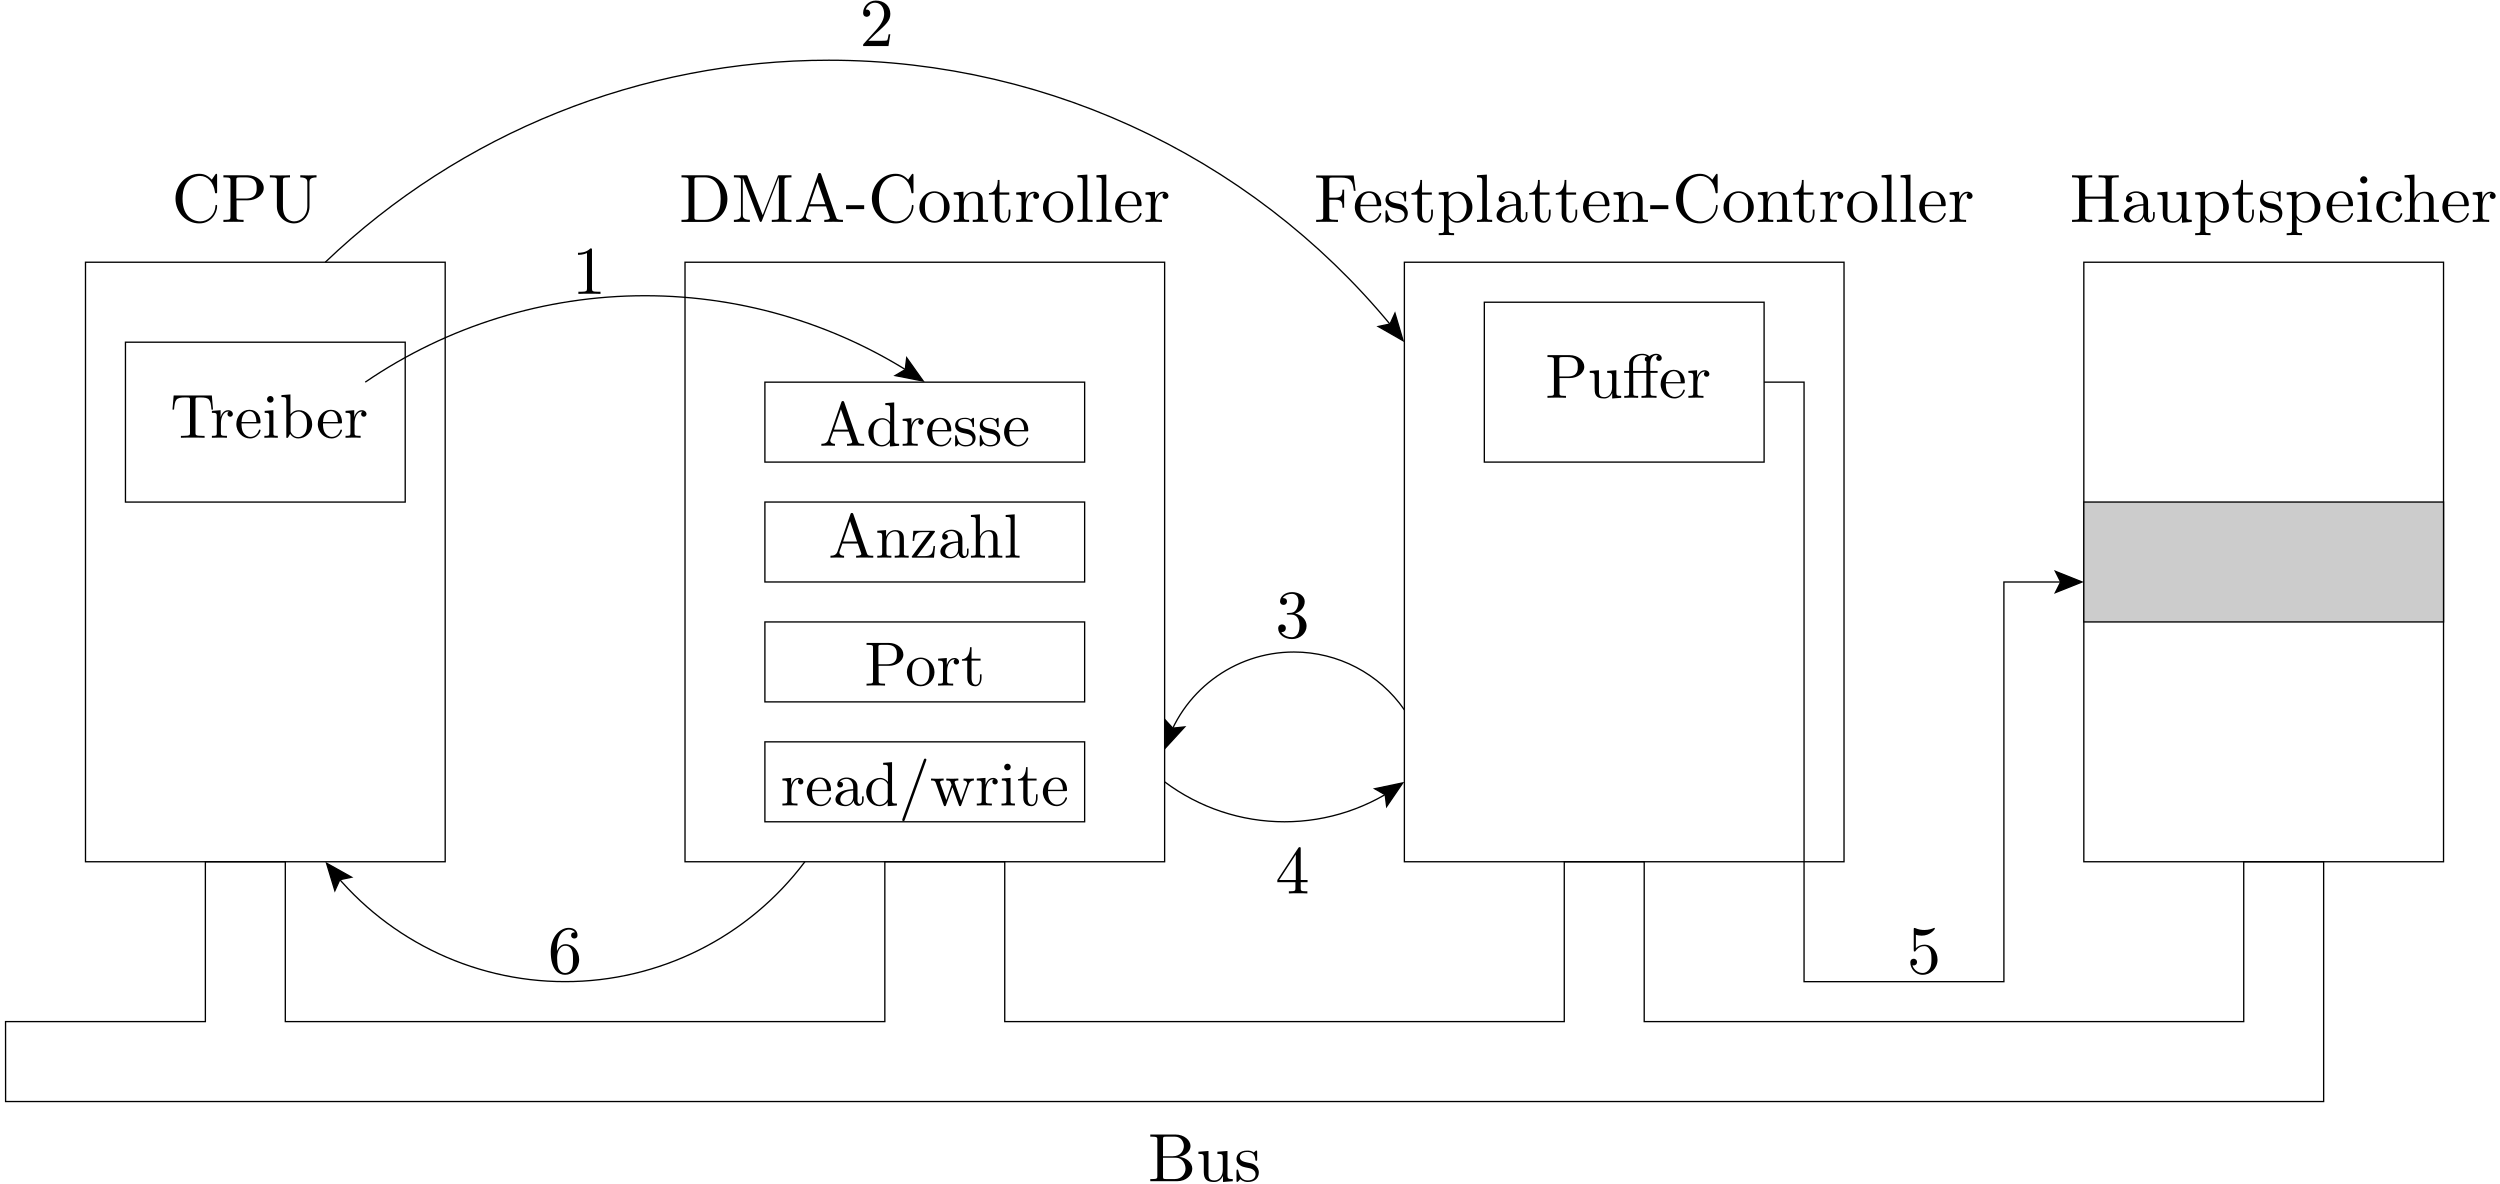 <svg width="399pt" height="189pt" version="1.1" viewBox="0 0 399 189" xmlns="http://www.w3.org/2000/svg" xmlns:xlink="http://www.w3.org/1999/xlink">
<defs>
<g id="aw">
<path d="m3.203-1.797v0.953c0 0.391-0.016 0.5-0.828 0.5h-0.219v0.344c0.438-0.031 1-0.031 1.469-0.031 0.453 0 1.031 0 1.484 0.031v-0.344h-0.234c-0.812 0-0.828-0.109-0.828-0.5v-0.953h1.094v-0.344h-1.094v-4.953c0-0.219 0-0.297-0.172-0.297-0.094 0-0.141 0-0.219 0.141l-3.344 5.109v0.344zm0.062-0.344h-2.656l2.656-4.062z"/>
</g>
<g id="as">
<path d="m0.375-7.453v0.344h0.266c0.844 0 0.859 0.125 0.859 0.516v5.75c0 0.391-0.016 0.5-0.859 0.5h-0.266v0.344h4c1.828 0 3.328-1.609 3.328-3.672s-1.469-3.781-3.328-3.781zm2.609 7.109c-0.516 0-0.547-0.078-0.547-0.438v-5.891c0-0.359 0.031-0.438 0.547-0.438h1.078c0.688 0 1.438 0.234 1.984 1.016 0.469 0.641 0.578 1.578 0.578 2.422 0 1.219-0.219 1.875-0.609 2.406-0.219 0.297-0.828 0.922-1.938 0.922z"/>
</g>
<g id="ah">
<path d="m2.625-7.203c-0.094-0.25-0.125-0.25-0.375-0.25h-1.844v0.344h0.266c0.828 0 0.859 0.125 0.859 0.516v5.453c0 0.297 0 0.797-1.125 0.797v0.344c0.375-0.016 0.906-0.031 1.266-0.031 0.375 0 0.906 0.016 1.281 0.031v-0.344c-1.125 0-1.125-0.5-1.125-0.797v-5.891h0.016l2.625 6.797c0.062 0.141 0.109 0.234 0.219 0.234 0.125 0 0.156-0.094 0.203-0.203l2.672-6.906h0.016v6.266c0 0.391-0.016 0.5-0.859 0.5h-0.266v0.344c0.406-0.031 1.156-0.031 1.578-0.031s1.156 0 1.562 0.031v-0.344h-0.266c-0.844 0-0.859-0.109-0.859-0.5v-5.75c0-0.391 0.016-0.516 0.859-0.516h0.266v-0.344h-1.844c-0.297 0-0.297 0.016-0.359 0.219l-2.391 6.141z"/>
</g>
<g id="ag">
<path d="m4.344-7.594c-0.062-0.141-0.078-0.219-0.25-0.219s-0.219 0.062-0.266 0.219l-2.25 6.531c-0.203 0.547-0.641 0.719-1.234 0.719v0.344c0.25-0.016 0.719-0.031 1.125-0.031 0.328 0 0.891 0.016 1.25 0.031v-0.344c-0.547 0-0.828-0.266-0.828-0.547 0-0.031 0.016-0.141 0.031-0.172l0.5-1.422h2.688l0.578 1.672c0.016 0.031 0.031 0.109 0.031 0.141 0 0.328-0.609 0.328-0.891 0.328v0.344c0.391-0.031 1.156-0.031 1.562-0.031 0.469 0 0.969 0.016 1.422 0.031v-0.344h-0.188c-0.656 0-0.812-0.078-0.922-0.438zm-0.578 1.219 1.234 3.547h-2.453z"/>
</g>
<g id="s">
<path d="m3.016-2.047v-0.625h-2.891v0.625z"/>
</g>
<g id="i">
<path d="m0.609-3.734c0 2.266 1.766 3.969 3.797 3.969 1.781 0 2.844-1.516 2.844-2.781 0-0.109 0-0.172-0.141-0.172-0.125 0-0.125 0.062-0.125 0.172-0.094 1.547-1.266 2.453-2.453 2.453-0.656 0-2.797-0.375-2.797-3.625 0-3.266 2.125-3.625 2.797-3.625 1.188 0 2.156 0.984 2.375 2.578 0.016 0.156 0.016 0.188 0.172 0.188 0.172 0 0.172-0.031 0.172-0.266v-2.578c0-0.188 0-0.266-0.125-0.266-0.031 0-0.078 0-0.172 0.125l-0.547 0.812c-0.391-0.391-0.953-0.938-2-0.938-2.047 0-3.797 1.734-3.797 3.953z"/>
</g>
<g id="g">
<path d="m5.141-2.328c0-1.406-1.094-2.562-2.422-2.562-1.359 0-2.406 1.188-2.406 2.562 0 1.406 1.125 2.453 2.406 2.453 1.312 0 2.422-1.078 2.422-2.453zm-2.422 2.172c-0.469 0-0.938-0.219-1.234-0.734-0.281-0.469-0.281-1.141-0.281-1.531 0-0.422 0-1.016 0.266-1.5 0.297-0.5 0.812-0.719 1.25-0.719 0.484 0 0.953 0.234 1.234 0.703s0.281 1.109 0.281 1.516c0 0.391 0 0.984-0.25 1.469-0.234 0.484-0.719 0.797-1.266 0.797z"/>
</g>
<g id="h">
<path d="m1.203-3.75v2.922c0 0.484-0.125 0.484-0.859 0.484v0.344c0.391-0.016 0.938-0.031 1.234-0.031 0.281 0 0.859 0.016 1.219 0.031v-0.344c-0.719 0-0.844 0-0.844-0.484v-2c0-1.141 0.766-1.75 1.469-1.75 0.688 0 0.812 0.594 0.812 1.203v2.547c0 0.484-0.125 0.484-0.859 0.484v0.344c0.391-0.016 0.938-0.031 1.234-0.031 0.281 0 0.859 0.016 1.219 0.031v-0.344c-0.562 0-0.828 0-0.844-0.328v-2.078c0-0.938 0-1.281-0.344-1.672-0.141-0.188-0.5-0.406-1.141-0.406-0.797 0-1.312 0.469-1.609 1.156v-1.156l-1.547 0.125v0.344c0.766 0 0.859 0.078 0.859 0.609z"/>
</g>
<g id="c">
<path d="m1.891-4.359h1.562v-0.344h-1.562v-2h-0.281c0 0.891-0.328 2.062-1.406 2.094v0.25h0.938v3c0 1.344 1.016 1.484 1.406 1.484 0.766 0 1.078-0.781 1.078-1.484v-0.609h-0.281v0.594c0 0.812-0.328 1.219-0.719 1.219-0.734 0-0.734-0.984-0.734-1.172z"/>
</g>
<g id="f">
<path d="m1.828-3.625v-1.203l-1.516 0.125v0.344c0.75 0 0.844 0.078 0.844 0.609v2.922c0 0.484-0.125 0.484-0.844 0.484v0.344c0.422-0.016 0.938-0.031 1.234-0.031 0.438 0 0.953 0 1.391 0.031v-0.344h-0.234c-0.812 0-0.828-0.109-0.828-0.5v-1.688c0-1.078 0.453-2.047 1.281-2.047 0.078 0 0.109 0 0.125 0.016-0.031 0-0.25 0.141-0.25 0.422 0 0.297 0.234 0.469 0.469 0.469 0.203 0 0.469-0.141 0.469-0.484s-0.344-0.672-0.812-0.672c-0.797 0-1.188 0.734-1.328 1.203z"/>
</g>
<g id="e">
<path d="m1.938-7.562-1.578 0.109v0.344c0.766 0 0.844 0.078 0.844 0.609v5.672c0 0.484-0.109 0.484-0.844 0.484v0.344c0.359-0.016 0.938-0.031 1.219-0.031 0.266 0 0.797 0.016 1.203 0.031v-0.344c-0.734 0-0.844 0-0.844-0.484z"/>
</g>
<g id="d">
<path d="m1.219-2.75c0.062-1.625 0.984-1.891 1.359-1.891 1.125 0 1.234 1.469 1.234 1.891zm-0.016 0.234h3.047c0.25 0 0.281 0 0.281-0.234 0-1.078-0.594-2.141-1.953-2.141-1.266 0-2.266 1.125-2.266 2.484 0 1.469 1.141 2.531 2.391 2.531 1.328 0 1.828-1.219 1.828-1.422 0-0.109-0.094-0.125-0.141-0.125-0.109 0-0.125 0.062-0.141 0.141-0.391 1.125-1.375 1.125-1.484 1.125-0.547 0-0.984-0.328-1.234-0.734-0.328-0.516-0.328-1.234-0.328-1.625z"/>
</g>
<g id="av">
<path d="m6.688-6.594c0-0.391 0.016-0.516 0.859-0.516h0.266v-0.344c-0.391 0.031-1.188 0.031-1.609 0.031-0.406 0-1.234 0-1.609-0.031v0.344h0.266c0.828 0 0.859 0.125 0.859 0.516v2.547h-3.266v-2.547c0-0.391 0.016-0.516 0.859-0.516h0.266v-0.344c-0.375 0.031-1.188 0.031-1.609 0.031-0.406 0-1.234 0-1.609-0.031v0.344h0.266c0.844 0 0.859 0.125 0.859 0.516v5.75c0 0.391-0.016 0.5-0.859 0.5h-0.266v0.344c0.375-0.031 1.188-0.031 1.609-0.031 0.406 0 1.234 0 1.609 0.031v-0.344h-0.266c-0.844 0-0.859-0.109-0.859-0.5v-2.859h3.266v2.859c0 0.391-0.031 0.5-0.859 0.5h-0.266v0.344c0.375-0.031 1.188-0.031 1.594-0.031 0.422 0 1.234 0 1.625 0.031v-0.344h-0.266c-0.844 0-0.859-0.109-0.859-0.5z"/>
</g>
<g id="u">
<path d="m3.625-0.828c0.047 0.438 0.344 0.891 0.859 0.891 0.234 0 0.891-0.156 0.891-1.031v-0.609h-0.266v0.609c0 0.625-0.281 0.703-0.391 0.703-0.359 0-0.406-0.5-0.406-0.547v-2.188c0-0.453 0-0.875-0.391-1.281-0.438-0.438-0.984-0.609-1.5-0.609-0.891 0-1.641 0.516-1.641 1.234 0 0.328 0.219 0.516 0.5 0.516 0.297 0 0.5-0.219 0.5-0.5 0-0.141-0.062-0.5-0.562-0.5 0.297-0.391 0.828-0.5 1.188-0.5 0.531 0 1.156 0.422 1.156 1.391v0.406c-0.562 0.031-1.328 0.062-2.016 0.391-0.812 0.375-1.094 0.938-1.094 1.422 0 0.875 1.062 1.156 1.75 1.156 0.719 0 1.219-0.438 1.422-0.953zm-0.062-1.797v1.094c0 1.047-0.797 1.406-1.281 1.406-0.531 0-0.984-0.375-0.984-0.922 0-0.594 0.453-1.5 2.266-1.578z"/>
</g>
<g id="t">
<path d="m4.266-0.859v0.984l1.562-0.125v-0.344c-0.75 0-0.844-0.078-0.844-0.609v-3.875l-1.609 0.125v0.344c0.766 0 0.859 0.078 0.859 0.609v1.938c0 0.953-0.531 1.688-1.328 1.688-0.906 0-0.953-0.5-0.953-1.078v-3.625l-1.609 0.125v0.344c0.859 0 0.859 0.031 0.859 1v1.641c0 0.844 0 1.844 1.656 1.844 0.609 0 1.094-0.312 1.406-0.984z"/>
</g>
<g id="k">
<path d="m1.875-4.094v-0.734l-1.562 0.125v0.344c0.766 0 0.844 0.062 0.844 0.547v5.094c0 0.5-0.125 0.5-0.844 0.5v0.328c0.359 0 0.938-0.031 1.219-0.031 0.297 0 0.844 0.031 1.234 0.031v-0.328c-0.734 0-0.859 0-0.859-0.5v-1.922c0.062 0.172 0.516 0.766 1.344 0.766 1.297 0 2.438-1.078 2.438-2.484 0-1.375-1.062-2.469-2.281-2.469-0.859 0-1.312 0.484-1.531 0.734zm0.031 2.844v-2.422c0.312-0.562 0.859-0.875 1.406-0.875 0.797 0 1.469 0.953 1.469 2.188 0 1.328-0.766 2.234-1.578 2.234-0.438 0-0.844-0.219-1.141-0.656-0.156-0.234-0.156-0.25-0.156-0.469z"/>
</g>
<g id="j">
<path d="m2.266-2.109c0.25 0.031 1.141 0.219 1.141 1 0 0.547-0.391 0.984-1.234 0.984-0.922 0-1.312-0.609-1.516-1.547-0.031-0.141-0.047-0.188-0.156-0.188-0.141 0-0.141 0.078-0.141 0.281v1.438c0 0.188 0 0.266 0.125 0.266 0.047 0 0.062-0.016 0.266-0.219 0.031-0.031 0.031-0.047 0.219-0.25 0.484 0.453 0.969 0.469 1.203 0.469 1.25 0 1.75-0.734 1.75-1.516 0-0.578-0.328-0.906-0.453-1.047-0.359-0.344-0.781-0.438-1.25-0.516-0.609-0.125-1.328-0.266-1.328-0.891 0-0.391 0.281-0.828 1.219-0.828 1.188 0 1.25 0.969 1.266 1.312 0.016 0.094 0.109 0.094 0.141 0.094 0.141 0 0.141-0.047 0.141-0.25v-1.109c0-0.188 0-0.266-0.125-0.266-0.047 0-0.078 0-0.219 0.141-0.031 0.031-0.141 0.141-0.188 0.172-0.406-0.312-0.859-0.312-1.016-0.312-1.328 0-1.75 0.734-1.75 1.344 0 0.391 0.172 0.688 0.469 0.922 0.344 0.297 0.656 0.359 1.438 0.516z"/>
</g>
<g id="au">
<path d="m1.938-4.828-1.531 0.125v0.344c0.703 0 0.797 0.062 0.797 0.594v2.938c0 0.484-0.109 0.484-0.844 0.484v0.344c0.344-0.016 0.938-0.031 1.203-0.031 0.375 0 0.766 0.016 1.125 0.031v-0.344c-0.719 0-0.75-0.047-0.75-0.469zm0.031-1.891c0-0.344-0.266-0.578-0.578-0.578-0.328 0-0.578 0.297-0.578 0.578 0 0.297 0.25 0.578 0.578 0.578 0.312 0 0.578-0.234 0.578-0.578z"/>
</g>
<g id="at">
<path d="m1.281-2.375c0-1.781 0.891-2.234 1.469-2.234 0.094 0 0.781 0 1.172 0.406-0.453 0.031-0.516 0.359-0.516 0.5 0 0.281 0.188 0.5 0.5 0.5 0.281 0 0.5-0.188 0.5-0.516 0-0.734-0.828-1.172-1.672-1.172-1.359 0-2.359 1.188-2.359 2.531 0 1.406 1.078 2.484 2.344 2.484 1.453 0 1.812-1.312 1.812-1.422s-0.109-0.109-0.141-0.109c-0.109 0-0.125 0.047-0.141 0.109-0.328 1.016-1.031 1.141-1.438 1.141-0.578 0-1.531-0.469-1.531-2.219z"/>
</g>
<g id="ar">
<path d="m1.203-0.828c0 0.484-0.125 0.484-0.859 0.484v0.344c0.391-0.016 0.938-0.031 1.234-0.031 0.281 0 0.859 0.016 1.219 0.031v-0.344c-0.719 0-0.844 0-0.844-0.484v-2c0-1.141 0.766-1.75 1.469-1.75 0.688 0 0.812 0.594 0.812 1.203v2.547c0 0.484-0.125 0.484-0.859 0.484v0.344c0.391-0.016 0.938-0.031 1.234-0.031 0.281 0 0.859 0.016 1.219 0.031v-0.344c-0.562 0-0.828 0-0.844-0.328v-2.078c0-0.938 0-1.281-0.344-1.672-0.141-0.188-0.5-0.406-1.141-0.406-0.922 0-1.391 0.656-1.578 1.078v-3.812l-1.578 0.109v0.344c0.766 0 0.859 0.078 0.859 0.609z"/>
</g>
<g id="aq">
<path d="m2.422-3.984v-2.688c0-0.359 0.016-0.438 0.531-0.438h1.359c1.047 0 1.438 0.922 1.438 1.5 0 0.703-0.531 1.625-1.75 1.625zm2.578 0.094c1.047-0.203 1.812-0.906 1.812-1.719 0-0.938-1.016-1.844-2.422-1.844h-4v0.344h0.266c0.844 0 0.859 0.125 0.859 0.516v5.75c0 0.391-0.016 0.5-0.859 0.5h-0.266v0.344h4.281c1.453 0 2.422-0.969 2.422-2 0-0.938-0.891-1.766-2.094-1.891zm-0.688 3.547h-1.359c-0.516 0-0.531-0.078-0.531-0.438v-2.969h2.047c1.078 0 1.547 1.016 1.547 1.75 0 0.766-0.578 1.656-1.703 1.656z"/>
</g>
<g id="ap">
<path d="m2.469-3.453h1.844c1.312 0 2.5-0.875 2.5-1.969 0-1.062-1.094-2.031-2.578-2.031h-3.859v0.344h0.266c0.844 0 0.859 0.125 0.859 0.516v5.75c0 0.391-0.016 0.5-0.859 0.5h-0.266v0.344c0.391-0.031 1.203-0.031 1.609-0.031 0.422 0 1.234 0 1.609 0.031v-0.344h-0.25c-0.844 0-0.875-0.109-0.875-0.5zm-0.031-0.281v-2.938c0-0.359 0.031-0.438 0.547-0.438h0.969c1.734 0 1.734 1.156 1.734 1.688 0 0.516 0 1.688-1.734 1.688z"/>
</g>
<g id="ao">
<path d="m6.344-2.516c0 1.547-1.047 2.422-2.094 2.422-0.516 0-1.797-0.281-1.797-2.344v-4.156c0-0.391 0.016-0.516 0.859-0.516h0.266v-0.344c-0.375 0.031-1.188 0.031-1.609 0.031-0.406 0-1.234 0-1.609-0.031v0.344h0.266c0.844 0 0.859 0.125 0.859 0.516v4.109c0 1.531 1.266 2.719 2.75 2.719 1.25 0 2.234-1.016 2.422-2.25 0.031-0.219 0.031-0.312 0.031-0.75v-3.5c0-0.359 0-0.844 1.125-0.844v-0.344c-0.391 0.016-0.922 0.031-1.297 0.031s-0.906-0.016-1.297-0.031v0.344c1.125 0 1.125 0.516 1.125 0.812z"/>
</g>
<g id="an">
<path d="m3.203-6.984c0-0.25 0-0.281-0.25-0.281-0.672 0.703-1.641 0.703-1.984 0.703v0.328c0.219 0 0.859 0 1.438-0.281v5.656c0 0.391-0.047 0.516-1.016 0.516h-0.359v0.344c0.391-0.031 1.328-0.031 1.766-0.031s1.391 0 1.766 0.031v-0.344h-0.344c-0.984 0-1.016-0.109-1.016-0.516z"/>
</g>
<g id="am">
<path d="m1.438-3.578v-0.266c0-2.75 1.359-3.141 1.906-3.141 0.266 0 0.719 0.062 0.969 0.438-0.172 0-0.609 0-0.609 0.484 0 0.344 0.266 0.5 0.5 0.5 0.188 0 0.516-0.094 0.516-0.516 0-0.656-0.484-1.188-1.391-1.188-1.391 0-2.875 1.406-2.875 3.812 0 2.922 1.266 3.688 2.281 3.688 1.219 0 2.25-1.016 2.25-2.453 0-1.391-0.969-2.438-2.188-2.438-0.734 0-1.141 0.562-1.359 1.078zm1.297 3.516c-0.688 0-1.016-0.656-1.078-0.828-0.188-0.5-0.188-1.375-0.188-1.578 0-0.844 0.344-1.938 1.328-1.938 0.172 0 0.672 0 1.016 0.672 0.188 0.406 0.188 0.969 0.188 1.5 0 0.516 0 1.062-0.188 1.453-0.328 0.656-0.828 0.719-1.078 0.719z"/>
</g>
<g id="al">
<path d="m6.344-7.422h-5.984v0.344h0.266c0.844 0 0.859 0.125 0.859 0.516v5.719c0 0.391-0.016 0.5-0.859 0.5h-0.266v0.344c0.375-0.031 1.234-0.031 1.656-0.031 0.453 0 1.438 0 1.828 0.031v-0.344h-0.359c-1.031 0-1.031-0.141-1.031-0.516v-2.688h0.938c1.047 0 1.156 0.344 1.156 1.281h0.281v-2.891h-0.281c0 0.906-0.109 1.281-1.156 1.281h-0.938v-2.766c0-0.359 0.016-0.438 0.531-0.438h1.312c1.641 0 1.906 0.609 2.078 2.109h0.281z"/>
</g>
<g id="ak">
<path d="m3.156-3.844c0.906-0.297 1.531-1.047 1.531-1.922 0-0.891-0.953-1.5-2-1.5-1.109 0-1.938 0.656-1.938 1.484 0 0.359 0.25 0.562 0.562 0.562 0.328 0 0.547-0.234 0.547-0.547 0-0.547-0.5-0.547-0.672-0.547 0.344-0.531 1.062-0.672 1.453-0.672 0.453 0 1.047 0.234 1.047 1.219 0 0.125-0.016 0.766-0.312 1.234-0.328 0.531-0.688 0.562-0.969 0.578-0.078 0-0.344 0.031-0.422 0.031-0.094 0-0.156 0.016-0.156 0.125 0 0.125 0.062 0.125 0.25 0.125h0.484c0.891 0 1.297 0.734 1.297 1.812 0 1.484-0.75 1.797-1.234 1.797-0.469 0-1.281-0.188-1.672-0.828 0.391 0.047 0.719-0.188 0.719-0.609 0-0.391-0.281-0.609-0.609-0.609-0.25 0-0.609 0.156-0.609 0.641 0 0.984 1.016 1.703 2.203 1.703 1.328 0 2.328-0.984 2.328-2.094 0-0.906-0.688-1.75-1.828-1.984z"/>
</g>
<g id="aj">
<path d="m4.891-2.188c0-1.297-0.891-2.391-2.062-2.391-0.531 0-1 0.172-1.391 0.547v-2.125c0.219 0.078 0.578 0.141 0.922 0.141 1.344 0 2.109-0.984 2.109-1.125 0-0.062-0.031-0.125-0.109-0.125 0 0-0.031 0-0.078 0.031-0.219 0.109-0.766 0.312-1.484 0.312-0.438 0-0.938-0.062-1.453-0.297-0.094-0.031-0.109-0.031-0.141-0.031-0.109 0-0.109 0.078-0.109 0.266v3.219c0 0.203 0 0.281 0.156 0.281 0.078 0 0.109-0.031 0.141-0.094 0.125-0.172 0.531-0.766 1.406-0.766 0.578 0 0.844 0.5 0.938 0.703 0.172 0.406 0.188 0.828 0.188 1.375 0 0.375 0 1.031-0.25 1.484-0.266 0.438-0.672 0.719-1.172 0.719-0.797 0-1.422-0.578-1.609-1.219 0.031 0 0.062 0.016 0.188 0.016 0.359 0 0.547-0.266 0.547-0.531s-0.188-0.531-0.547-0.531c-0.156 0-0.531 0.078-0.531 0.578 0 0.938 0.75 1.984 1.969 1.984 1.266 0 2.375-1.047 2.375-2.422z"/>
</g>
<g id="ai">
<path d="m1.391-0.844 1.156-1.125c1.703-1.5 2.344-2.094 2.344-3.172 0-1.25-0.969-2.125-2.312-2.125-1.219 0-2.031 1-2.031 1.969 0 0.625 0.547 0.625 0.578 0.625 0.188 0 0.562-0.141 0.562-0.578 0-0.297-0.188-0.578-0.578-0.578-0.078 0-0.109 0-0.141 0.016 0.25-0.703 0.844-1.109 1.469-1.109 1 0 1.469 0.875 1.469 1.781 0 0.859-0.547 1.734-1.141 2.406l-2.094 2.328c-0.125 0.125-0.125 0.141-0.125 0.406h4.047l0.297-1.891h-0.266c-0.062 0.312-0.125 0.797-0.234 0.969-0.078 0.078-0.797 0.078-1.047 0.078z"/>
</g>
<g id="r">
<path d="m3.969-6.938c-0.047-0.125-0.078-0.203-0.234-0.203s-0.188 0.062-0.234 0.203l-2.062 5.953c-0.188 0.516-0.578 0.672-1.125 0.672v0.312c0.234-0.016 0.672-0.031 1.016-0.031 0.312 0 0.828 0.016 1.156 0.031v-0.312c-0.5 0-0.75-0.25-0.75-0.5 0-0.031 0.016-0.141 0.016-0.156l0.469-1.297h2.453l0.531 1.516c0.016 0.047 0.031 0.109 0.031 0.141 0 0.297-0.562 0.297-0.828 0.297v0.312c0.359-0.031 1.062-0.031 1.438-0.031 0.422 0 0.891 0.016 1.297 0.031v-0.312h-0.172c-0.594 0-0.734-0.062-0.844-0.391zm-0.531 1.109 1.125 3.25h-2.234z"/>
</g>
<g id="n">
<path d="m3.781-0.547v0.656l1.469-0.109v-0.312c-0.688 0-0.781-0.062-0.781-0.562v-6.047l-1.422 0.109v0.312c0.688 0 0.766 0.062 0.766 0.562v2.156c-0.281-0.359-0.719-0.625-1.25-0.625-1.172 0-2.219 0.984-2.219 2.266 0 1.266 0.969 2.25 2.109 2.25 0.641 0 1.078-0.344 1.328-0.656zm0-2.672v2.047c0 0.172 0 0.188-0.109 0.359-0.297 0.484-0.734 0.703-1.172 0.703-0.453 0-0.812-0.266-1.047-0.641-0.25-0.406-0.281-0.969-0.281-1.391 0-0.359 0.016-0.953 0.297-1.406 0.219-0.312 0.594-0.641 1.141-0.641 0.344 0 0.766 0.156 1.062 0.594 0.109 0.172 0.109 0.188 0.109 0.375z"/>
</g>
<g id="b">
<path d="m1.672-3.312v-1.094l-1.391 0.109v0.312c0.703 0 0.781 0.062 0.781 0.562v2.672c0 0.438-0.109 0.438-0.781 0.438v0.312c0.391-0.016 0.859-0.031 1.141-0.031 0.391 0 0.859 0 1.266 0.031v-0.312h-0.219c-0.734 0-0.75-0.109-0.75-0.469v-1.531c0-0.984 0.422-1.875 1.172-1.875 0.062 0 0.094 0 0.109 0.016-0.031 0-0.234 0.125-0.234 0.391s0.219 0.422 0.438 0.422c0.172 0 0.422-0.125 0.422-0.438s-0.312-0.609-0.734-0.609c-0.734 0-1.094 0.672-1.219 1.094z"/>
</g>
<g id="a">
<path d="m1.109-2.516c0.062-1.484 0.906-1.734 1.25-1.734 1.016 0 1.125 1.344 1.125 1.734zm0 0.219h2.781c0.219 0 0.25 0 0.25-0.219 0-0.984-0.547-1.953-1.781-1.953-1.156 0-2.078 1.031-2.078 2.281 0 1.328 1.047 2.297 2.188 2.297 1.219 0 1.672-1.109 1.672-1.297 0-0.094-0.078-0.125-0.141-0.125-0.078 0-0.109 0.062-0.125 0.141-0.344 1.031-1.25 1.031-1.344 1.031-0.5 0-0.891-0.297-1.125-0.672-0.297-0.469-0.297-1.125-0.297-1.484z"/>
</g>
<g id="m">
<path d="m2.078-1.938c0.219 0.047 1.031 0.203 1.031 0.922 0 0.5-0.344 0.906-1.125 0.906-0.844 0-1.203-0.562-1.391-1.422-0.031-0.125-0.031-0.156-0.141-0.156-0.125 0-0.125 0.062-0.125 0.234v1.328c0 0.172 0 0.234 0.109 0.234 0.047 0 0.062-0.016 0.25-0.203 0.016-0.016 0.016-0.031 0.203-0.219 0.438 0.406 0.891 0.422 1.094 0.422 1.141 0 1.609-0.672 1.609-1.391 0-0.516-0.297-0.828-0.422-0.938-0.328-0.328-0.719-0.406-1.141-0.484-0.562-0.109-1.219-0.234-1.219-0.812 0-0.359 0.25-0.766 1.109-0.766 1.094 0 1.156 0.906 1.172 1.203 0 0.094 0.094 0.094 0.109 0.094 0.141 0 0.141-0.047 0.141-0.234v-1.016c0-0.156 0-0.234-0.109-0.234-0.047 0-0.078 0-0.203 0.125-0.031 0.031-0.125 0.125-0.172 0.156-0.375-0.281-0.781-0.281-0.938-0.281-1.219 0-1.594 0.672-1.594 1.234 0 0.344 0.156 0.625 0.422 0.844 0.328 0.25 0.609 0.312 1.328 0.453z"/>
</g>
<g id="x">
<path d="m1.094-3.422v2.672c0 0.438-0.109 0.438-0.781 0.438v0.312c0.359-0.016 0.859-0.031 1.141-0.031 0.25 0 0.766 0.016 1.109 0.031v-0.312c-0.672 0-0.781 0-0.781-0.438v-1.844c0-1.031 0.719-1.594 1.344-1.594 0.641 0 0.75 0.531 0.75 1.109v2.328c0 0.438-0.109 0.438-0.781 0.438v0.312c0.344-0.016 0.859-0.031 1.125-0.031 0.25 0 0.781 0.016 1.109 0.031v-0.312c-0.516 0-0.766 0-0.766-0.297v-1.906c0-0.859 0-1.156-0.312-1.516-0.141-0.172-0.469-0.375-1.047-0.375-0.734 0-1.203 0.422-1.484 1.047v-1.047l-1.406 0.109v0.312c0.703 0 0.781 0.062 0.781 0.562z"/>
</g>
<g id="w">
<path d="m3.891-4c0.094-0.109 0.094-0.125 0.094-0.172 0-0.125-0.094-0.125-0.266-0.125h-3.188l-0.109 1.609h0.25c0.062-1.016 0.25-1.391 1.344-1.391h1.141l-2.781 3.766c-0.094 0.109-0.094 0.125-0.094 0.172 0 0.141 0.062 0.141 0.25 0.141h3.297l0.172-1.859h-0.25c-0.094 1.172-0.297 1.609-1.453 1.609h-1.188z"/>
</g>
<g id="l">
<path d="m3.312-0.75c0.047 0.391 0.312 0.812 0.781 0.812 0.219 0 0.828-0.141 0.828-0.953v-0.562h-0.25v0.562c0 0.578-0.25 0.641-0.359 0.641-0.328 0-0.375-0.453-0.375-0.5v-1.984c0-0.422 0-0.812-0.359-1.188-0.391-0.391-0.891-0.547-1.359-0.547-0.828 0-1.516 0.469-1.516 1.125 0 0.297 0.203 0.469 0.469 0.469 0.281 0 0.453-0.203 0.453-0.453 0-0.125-0.047-0.453-0.516-0.453 0.281-0.359 0.766-0.469 1.078-0.469 0.5 0 1.062 0.391 1.062 1.281v0.359c-0.516 0.031-1.203 0.062-1.828 0.359-0.75 0.344-1 0.859-1 1.297 0 0.812 0.969 1.062 1.594 1.062 0.656 0 1.109-0.406 1.297-0.859zm-0.062-1.641v1c0 0.938-0.719 1.281-1.172 1.281-0.484 0-0.891-0.344-0.891-0.844 0-0.547 0.422-1.375 2.062-1.438z"/>
</g>
<g id="v">
<path d="m1.094-0.75c0 0.438-0.109 0.438-0.781 0.438v0.312c0.359-0.016 0.859-0.031 1.141-0.031 0.25 0 0.766 0.016 1.109 0.031v-0.312c-0.672 0-0.781 0-0.781-0.438v-1.844c0-1.031 0.719-1.594 1.344-1.594 0.641 0 0.75 0.531 0.75 1.109v2.328c0 0.438-0.109 0.438-0.781 0.438v0.312c0.344-0.016 0.859-0.031 1.125-0.031 0.25 0 0.781 0.016 1.109 0.031v-0.312c-0.516 0-0.766 0-0.766-0.297v-1.906c0-0.859 0-1.156-0.312-1.516-0.141-0.172-0.469-0.375-1.047-0.375-0.844 0-1.281 0.594-1.453 0.984v-3.5l-1.438 0.109v0.312c0.703 0 0.781 0.062 0.781 0.562z"/>
</g>
<g id="af">
<path d="m1.766-6.922-1.438 0.109v0.312c0.703 0 0.781 0.062 0.781 0.562v5.188c0 0.438-0.109 0.438-0.781 0.438v0.312c0.328-0.016 0.859-0.031 1.109-0.031s0.734 0.016 1.109 0.031v-0.312c-0.672 0-0.781 0-0.781-0.438z"/>
</g>
<g id="q">
<path d="m2.266-3.156h1.688c1.188 0 2.266-0.797 2.266-1.797 0-0.984-0.984-1.859-2.344-1.859h-3.531v0.312h0.25c0.766 0 0.781 0.109 0.781 0.469v5.25c0 0.359-0.016 0.469-0.781 0.469h-0.25v0.312c0.359-0.031 1.094-0.031 1.469-0.031s1.125 0 1.484 0.031v-0.312h-0.25c-0.766 0-0.781-0.109-0.781-0.469zm-0.031-0.25v-2.688c0-0.344 0.016-0.406 0.484-0.406h0.891c1.578 0 1.578 1.062 1.578 1.547 0 0.469 0 1.547-1.578 1.547z"/>
</g>
<g id="ae">
<path d="m4.688-2.141c0-1.266-0.984-2.328-2.188-2.328-1.25 0-2.219 1.094-2.219 2.328 0 1.297 1.031 2.25 2.203 2.25 1.203 0 2.203-0.984 2.203-2.25zm-2.188 2c-0.438 0-0.875-0.203-1.141-0.672-0.25-0.438-0.25-1.047-0.25-1.406 0-0.391 0-0.922 0.234-1.359 0.266-0.453 0.734-0.672 1.141-0.672 0.438 0 0.859 0.219 1.125 0.656 0.266 0.422 0.266 1 0.266 1.375 0 0.359 0 0.906-0.219 1.344-0.234 0.453-0.672 0.734-1.156 0.734z"/>
</g>
<g id="p">
<path d="m1.719-3.984h1.438v-0.312h-1.438v-1.828h-0.25c0 0.812-0.297 1.875-1.281 1.922v0.219h0.844v2.75c0 1.219 0.938 1.344 1.297 1.344 0.703 0 0.984-0.703 0.984-1.344v-0.562h-0.25v0.547c0 0.734-0.297 1.109-0.672 1.109-0.672 0-0.672-0.906-0.672-1.078z"/>
</g>
<g id="ad">
<path d="m4.359-7.094c0.062-0.141 0.062-0.156 0.062-0.188 0-0.109-0.094-0.203-0.203-0.203-0.141 0-0.188 0.109-0.219 0.203l-3.391 9.391c-0.047 0.141-0.047 0.156-0.047 0.188 0 0.109 0.078 0.203 0.188 0.203 0.141 0 0.188-0.109 0.219-0.203z"/>
</g>
<g id="ac">
<path d="m6.172-3.344c0.172-0.5 0.484-0.641 0.844-0.641v-0.312c-0.234 0.016-0.516 0.031-0.734 0.031-0.297 0-0.734-0.016-0.922-0.031v0.312c0.359 0 0.578 0.188 0.578 0.469 0 0.062 0 0.094-0.062 0.219l-0.906 2.547-0.984-2.781c-0.031-0.125-0.047-0.141-0.047-0.188 0-0.266 0.391-0.266 0.594-0.266v-0.312c-0.297 0.016-0.797 0.031-1.047 0.031-0.297 0-0.578-0.016-0.875-0.031v0.312c0.359 0 0.516 0.016 0.625 0.141 0.047 0.062 0.156 0.359 0.219 0.547l-0.844 2.422-0.953-2.656c-0.047-0.125-0.047-0.141-0.047-0.188 0-0.266 0.391-0.266 0.578-0.266v-0.312c-0.297 0.016-0.859 0.031-1.078 0.031-0.047 0-0.578-0.016-0.938-0.031v0.312c0.5 0 0.625 0.031 0.75 0.344l1.25 3.531c0.047 0.141 0.078 0.219 0.203 0.219 0.141 0 0.156-0.062 0.203-0.203l1.016-2.812 1.016 2.828c0.031 0.109 0.062 0.188 0.203 0.188 0.125 0 0.156-0.094 0.188-0.188z"/>
</g>
<g id="o">
<path d="m1.766-4.406-1.391 0.109v0.312c0.641 0 0.734 0.062 0.734 0.547v2.688c0 0.438-0.109 0.438-0.781 0.438v0.312c0.312-0.016 0.859-0.031 1.094-0.031 0.359 0 0.703 0.016 1.047 0.031v-0.312c-0.672 0-0.703-0.047-0.703-0.438zm0.031-1.734c0-0.312-0.234-0.531-0.516-0.531-0.312 0-0.531 0.266-0.531 0.531s0.219 0.531 0.531 0.531c0.281 0 0.516-0.219 0.516-0.531z"/>
</g>
<g id="ab">
<path d="m3.891-0.781v0.891l1.438-0.109v-0.312c-0.688 0-0.766-0.062-0.766-0.562v-3.531l-1.469 0.109v0.312c0.688 0 0.781 0.062 0.781 0.562v1.766c0 0.875-0.484 1.547-1.219 1.547-0.828 0-0.875-0.469-0.875-0.984v-3.312l-1.469 0.109v0.312c0.781 0 0.781 0.031 0.781 0.906v1.5c0 0.781 0 1.688 1.516 1.688 0.562 0 1-0.281 1.281-0.891z"/>
</g>
<g id="aa">
<path d="m4.469-3.984h1.141v-0.312h-1.172v-1.156c0-0.891 0.484-1.359 0.922-1.359 0.031 0 0.188 0 0.328 0.078-0.109 0.031-0.297 0.172-0.297 0.422 0 0.219 0.156 0.422 0.438 0.422s0.438-0.203 0.438-0.438c0-0.359-0.359-0.703-0.906-0.703-0.594 0-1.031 0.375-1.078 0.422-0.297-0.375-0.859-0.422-1.125-0.422-0.938 0-2.094 0.516-2.094 1.594v1.141h-0.797v0.312h0.797v3.234c0 0.438-0.109 0.438-0.781 0.438v0.312c0.328-0.016 0.859-0.031 1.109-0.031s0.734 0.016 1.109 0.031v-0.312c-0.672 0-0.781 0-0.781-0.438v-3.234h2.094v3.234c0 0.438-0.109 0.438-0.781 0.438v0.312c0.391-0.016 0.859-0.031 1.141-0.031 0.391 0 0.859 0 1.266 0.031v-0.312h-0.219c-0.734 0-0.75-0.109-0.75-0.469zm-2.781-0.312v-1.125c0-0.969 0.812-1.391 1.469-1.391 0.484 0 0.766 0.188 0.766 0.188v0.016c-0.156 0.016-0.359 0.156-0.359 0.422 0 0.062 0 0.312 0.281 0.406-0.031 0.125-0.031 0.219-0.031 0.344v1.141z"/>
</g>
<g id="z">
<path d="m6.641-6.75h-6.094l-0.188 2.25h0.25c0.141-1.609 0.281-1.938 1.797-1.938 0.172 0 0.438 0 0.531 0.016 0.219 0.047 0.219 0.156 0.219 0.375v5.266c0 0.328 0 0.469-1.047 0.469h-0.406v0.312c0.406-0.031 1.422-0.031 1.891-0.031 0.453 0 1.484 0 1.891 0.031v-0.312h-0.406c-1.047 0-1.047-0.141-1.047-0.469v-5.266c0-0.188 0-0.328 0.188-0.375 0.109-0.016 0.375-0.016 0.562-0.016 1.516 0 1.656 0.328 1.797 1.938h0.25z"/>
</g>
<g id="y">
<path d="m1.719-3.766v-3.156l-1.438 0.109v0.312c0.703 0 0.781 0.062 0.781 0.562v5.938h0.25c0-0.016 0.078-0.156 0.359-0.625 0.141 0.234 0.562 0.734 1.297 0.734 1.188 0 2.219-0.984 2.219-2.266 0-1.266-0.969-2.25-2.109-2.25-0.781 0-1.203 0.469-1.359 0.641zm0.031 2.625v-2.047c0-0.188 0-0.203 0.109-0.359 0.391-0.562 0.938-0.641 1.172-0.641 0.453 0 0.812 0.266 1.047 0.641 0.266 0.406 0.281 0.969 0.281 1.391 0 0.359-0.016 0.953-0.297 1.406-0.219 0.312-0.594 0.641-1.125 0.641-0.453 0-0.812-0.234-1.047-0.609-0.141-0.203-0.141-0.234-0.141-0.422z"/>
</g>
<clipPath id="bj">
<path d="m48 134h84v26h-84z"/>
</clipPath>
<clipPath id="bi">
<path d="m0.527 188.95h399v-190h-399zm51.133-51.445 0.285-0.227 4.164 2.723-1.871 0.398-0.793 1.758z" clip-rule="evenodd"/>
</clipPath>
<clipPath id="be">
<path d="m182 101h46v22h-46z"/>
</clipPath>
<clipPath id="bd">
<path d="m0.527 188.95h399v-190h-399zm185.46-69.02-0.371-0.145 0.285-4.961 1.273 1.391 1.902-0.199z" clip-rule="evenodd"/>
</clipPath>
<clipPath id="bc">
<path d="m48 6h180v52h-180z"/>
</clipPath>
<clipPath id="bb">
<path d="m0.527 188.95h399v-190h-399zm223.87-134.31-0.285 0.227-4.141-2.75 1.875-0.395 0.793-1.73z" clip-rule="evenodd"/>
</clipPath>
<clipPath id="ba">
<path d="m182 121h46v14h-46z"/>
</clipPath>
<clipPath id="az">
<path d="m0.527 188.95h399v-190h-399zm223.67-64.43 0.199 0.312-3.09 3.883-0.23-1.871-1.672-0.961z" clip-rule="evenodd"/>
</clipPath>
<clipPath id="ay">
<path d="m0.527 137h370.47v39h-370.47z"/>
</clipPath>
<clipPath id="ax">
<path d="m281 60h52v97h-52z"/>
</clipPath>
<clipPath id="bh">
<path d="m0.527 188.95h399v-190h-399zm332.25-96.266v0.398l-4.734 1.5 0.852-1.699-0.852-1.703z" clip-rule="evenodd"/>
</clipPath>
<clipPath id="bg">
<path d="m55 44h96v20h-96z"/>
</clipPath>
<clipPath id="bf">
<path d="m0.527 188.95h399v-190h-399zm147.32-128.02-0.199 0.309-4.789-1.301 1.613-0.965 0.227-1.871z" clip-rule="evenodd"/>
</clipPath>
</defs>
<g clip-path="url(#bj)">
<g clip-path="url(#bi)">
<path transform="matrix(.1 0 0 -.1 .528 188.95)" d="m1279.3 514.15c-90.352-120.43-232.15-191.33-382.73-191.33-150.59 0-292.38 70.898-382.73 191.33" fill="none" stroke="#000" stroke-miterlimit="10" stroke-width="2.126"/>
</g>
</g>
<path d="m56.109 140-3.996-2.238 1.332 4.394 0.793-1.758 1.871-0.398" fill-rule="evenodd"/>
<path transform="matrix(.1 0 0 -.1 .528 188.95)" d="m555.81 489.5-39.961 22.383 13.32-43.945 7.93 17.578z" fill="none" stroke="#000" stroke-miterlimit="10" stroke-width="2.126"/>
<g clip-path="url(#be)">
<g clip-path="url(#bd)">
<path transform="matrix(.1 0 0 -.1 .528 188.95)" d="m2236.1 756.57c-40.039 57.812-105.94 92.305-176.29 92.305-95.977 0-180.31-63.75-206.41-156.09" fill="none" stroke="#000" stroke-miterlimit="10" stroke-width="2.126"/>
</g>
</g>
<path d="m185.9 114.82 0.086 4.566 3.09-3.375-1.902 0.199-1.273-1.391" fill-rule="evenodd"/>
<path transform="matrix(.1 0 0 -.1 .528 188.95)" d="m1853.7 741.26 0.859-45.664 30.898 33.75-19.023-1.992z" fill="none" stroke="#000" stroke-miterlimit="10" stroke-width="2.126"/>
<g clip-path="url(#bc)">
<g clip-path="url(#bb)">
<path transform="matrix(.1 0 0 -.1 .528 188.95)" d="m513.86 1471c216.41 206.91 504.26 322.38 803.63 322.38 359.26 0 698.4-166.09 918.63-449.96" fill="none" stroke="#000" stroke-miterlimit="10" stroke-width="2.126"/>
</g>
</g>
<path d="m219.97 52.109 3.969 2.269-1.301-4.394-0.793 1.73-1.875 0.395" fill-rule="evenodd"/>
<path transform="matrix(.1 0 0 -.1 .528 188.95)" d="m2194.4 1368.4 39.688-22.695-13.008 43.945-7.93-17.305z" fill="none" stroke="#000" stroke-miterlimit="10" stroke-width="2.126"/>
<g clip-path="url(#ba)">
<g clip-path="url(#az)">
<path transform="matrix(.1 0 0 -.1 .528 188.95)" d="m1853.4 641.73c55.234-41.406 122.38-63.789 191.37-63.789 69.023 0 136.17 22.383 191.37 63.789" fill="none" stroke="#000" stroke-miterlimit="10" stroke-width="2.126"/>
</g>
</g>
<path d="m221.31 128.71 2.578-3.769-4.481 0.938 1.672 0.961 0.23 1.871" fill-rule="evenodd"/>
<path transform="matrix(.1 0 0 -.1 .528 188.95)" d="m2207.8 602.35 25.781 37.695-44.805-9.375 16.719-9.609z" fill="none" stroke="#000" stroke-miterlimit="10" stroke-width="2.126"/>
<path transform="matrix(.1 0 0 -.1 .528 188.95)" d="m1088 514.15h765.47v956.84h-765.47z" fill="none" stroke="#000" stroke-miterlimit="10" stroke-width="2.126"/>
<path transform="matrix(.1 0 0 -.1 .528 188.95)" d="m1215.5 577.94h510.31v127.58h-510.31z" fill="none" stroke="#000" stroke-miterlimit="10" stroke-width="2.126"/>
<path transform="matrix(.1 0 0 -.1 .528 188.95)" d="m1215.5 769.3h510.31v127.58h-510.31z" fill="none" stroke="#000" stroke-miterlimit="10" stroke-width="2.126"/>
<path transform="matrix(.1 0 0 -.1 .528 188.95)" d="m1215.5 960.67h510.31v127.58h-510.31z" fill="none" stroke="#000" stroke-miterlimit="10" stroke-width="2.126"/>
<path transform="matrix(.1 0 0 -.1 .528 188.95)" d="m1215.5 1152h510.31v127.58h-510.31z" fill="none" stroke="#000" stroke-miterlimit="10" stroke-width="2.126"/>
<path transform="matrix(.1 0 0 -.1 .528 188.95)" d="m2236.1 514.15h701.68v956.84h-701.68z" fill="none" stroke="#000" stroke-miterlimit="10" stroke-width="2.126"/>
<path transform="matrix(.1 0 0 -.1 .528 188.95)" d="m2363.7 1152h446.52v255.16h-446.52z" fill="none" stroke="#000" stroke-miterlimit="10" stroke-width="2.126"/>
<path transform="matrix(.1 0 0 -.1 .528 188.95)" d="m3320.5 514.15h574.1v956.84h-574.1z" fill="none" stroke="#000" stroke-miterlimit="10" stroke-width="2.126"/>
<path transform="matrix(.1 0 0 -.1 .528 188.95)" d="m131.17 514.15h574.06v956.84h-574.06z" fill="none" stroke="#000" stroke-miterlimit="10" stroke-width="2.126"/>
<path transform="matrix(.1 0 0 -.1 .528 188.95)" d="m3320.5 896.88h574.1v191.37h-574.1z" fill="#ccc" fill-rule="evenodd" stroke="#000" stroke-miterlimit="10" stroke-width="2.126"/>
<g clip-path="url(#ay)">
<path transform="matrix(.1 0 0 -.1 .528 188.95)" d="m3.587 259.03h318.91v255.12h127.58v-255.12h956.84v255.12h191.37v-255.12h893.01v255.12h127.58v-255.12h956.84v255.12h127.54v-382.7h-3699.6z" fill="none" stroke="#000" stroke-miterlimit="10" stroke-width="2.126"/>
</g>
<path transform="matrix(.1 0 0 -.1 .528 188.95)" d="m194.95 1088.2h446.48v255.16h-446.48z" fill="none" stroke="#000" stroke-miterlimit="10" stroke-width="2.126"/>
<g clip-path="url(#ax)">
<g clip-path="url(#bh)">
<path transform="matrix(.1 0 0 -.1 .528 188.95)" d="m2810.2 1279.6h63.789v-956.8h318.95v637.85h127.54" fill="none" stroke="#000" stroke-miterlimit="10" stroke-width="2.126"/>
</g>
</g>
<path d="m328.04 94.578 4.254-1.699-4.254-1.703 0.852 1.703-0.852 1.699" fill-rule="evenodd"/>
<path transform="matrix(.1 0 0 -.1 .528 188.95)" d="m3275.1 943.68 42.539 16.992-42.539 17.031 8.516-17.031z" fill="none" stroke="#000" stroke-miterlimit="10" stroke-width="2.126"/>
<g clip-path="url(#bg)">
<g clip-path="url(#bf)">
<path transform="matrix(.1 0 0 -.1 .528 188.95)" d="m577.65 1279.6c131.6 89.844 287.19 137.93 446.52 137.93 159.34 0 314.92-48.086 446.52-137.93" fill="none" stroke="#000" stroke-miterlimit="10" stroke-width="2.126"/>
</g>
</g>
<path d="m142.86 59.938 4.481 0.879-2.641-3.715-0.227 1.871-1.613 0.965" fill-rule="evenodd"/>
<path transform="matrix(.1 0 0 -.1 .528 188.95)" d="m1423.4 1290.1 44.805-8.789-26.406 37.148-2.266-18.711z" fill="none" stroke="#000" stroke-miterlimit="10" stroke-width="2.126"/>
<g>
<use x="203.547" y="142.592" xlink:href="#aw"/>
<use x="108.39" y="35.424" xlink:href="#as"/>
<use x="116.723" y="35.424" xlink:href="#ah"/>
<use x="126.724" y="35.424" xlink:href="#ag"/>
<use x="134.906" y="35.424" xlink:href="#s"/>
<use x="138.542" y="35.424" xlink:href="#i"/>
<use x="146.42" y="35.424" xlink:href="#g"/>
<use x="151.875" y="35.424" xlink:href="#h"/>
<use x="157.63" y="35.424" xlink:href="#c"/>
<use x="161.873" y="35.424" xlink:href="#f"/>
<use x="166.146" y="35.424" xlink:href="#g"/>
<use x="171.601" y="35.424" xlink:href="#e"/>
<use x="174.631" y="35.424" xlink:href="#e"/>
<use x="177.662" y="35.424" xlink:href="#d"/>
<use x="182.51" y="35.424" xlink:href="#f"/>
<use x="130.775" y="71.147" xlink:href="#r"/>
<use x="138.247" y="71.147" xlink:href="#n"/>
<use x="143.782" y="71.147" xlink:href="#b"/>
<use x="147.685" y="71.147" xlink:href="#a"/>
<use x="152.112" y="71.147" xlink:href="#m"/>
<use x="156.041" y="71.147" xlink:href="#m"/>
<use x="159.97" y="71.147" xlink:href="#a"/>
<use x="132.228" y="89.008" xlink:href="#r"/>
<use x="139.7" y="89.008" xlink:href="#x"/>
<use x="145.235" y="89.008" xlink:href="#w"/>
<use x="149.663" y="89.008" xlink:href="#l"/>
<use x="154.644" y="89.008" xlink:href="#v"/>
<use x="160.179" y="89.008" xlink:href="#af"/>
<use x="137.956" y="109.421" xlink:href="#q"/>
<use x="144.458" y="109.421" xlink:href="#ae"/>
<use x="149.439" y="109.421" xlink:href="#b"/>
<use x="153.341" y="109.421" xlink:href="#p"/>
<use x="124.59" y="128.558" xlink:href="#b"/>
<use x="128.492" y="128.558" xlink:href="#a"/>
<use x="132.92" y="128.558" xlink:href="#l"/>
<use x="137.901" y="128.558" xlink:href="#n"/>
<use x="143.436" y="128.558" xlink:href="#ad"/>
<use x="148.418" y="128.558" xlink:href="#ac"/>
<use x="155.613" y="128.558" xlink:href="#b"/>
<use x="159.515" y="128.558" xlink:href="#o"/>
<use x="162.283" y="128.558" xlink:href="#p"/>
<use x="166.157" y="128.558" xlink:href="#a"/>
<use x="246.63" y="63.492" xlink:href="#q"/>
<use x="253.411" y="63.492" xlink:href="#ab"/>
<use x="258.946" y="63.492" xlink:href="#aa"/>
<use x="264.757" y="63.492" xlink:href="#a"/>
<use x="269.184" y="63.492" xlink:href="#b"/>
<use x="330.338" y="35.424" xlink:href="#av"/>
<use x="338.52" y="35.424" xlink:href="#u"/>
<use x="343.974" y="35.424" xlink:href="#t"/>
<use x="350.035" y="35.424" xlink:href="#k"/>
<use x="356.097" y="35.424" xlink:href="#c"/>
<use x="360.339" y="35.424" xlink:href="#j"/>
<use x="364.642" y="35.424" xlink:href="#k"/>
<use x="371.008" y="35.424" xlink:href="#d"/>
<use x="375.856" y="35.424" xlink:href="#au"/>
<use x="378.887" y="35.424" xlink:href="#at"/>
<use x="383.429" y="35.424" xlink:href="#ar"/>
<use x="389.49" y="35.424" xlink:href="#d"/>
<use x="394.338" y="35.424" xlink:href="#f"/>
<use x="183.195" y="188.521" xlink:href="#aq"/>
<use x="190.922" y="188.521" xlink:href="#t"/>
<use x="196.983" y="188.521" xlink:href="#j"/>
<use x="27.401" y="35.424" xlink:href="#i"/>
<use x="35.28" y="35.424" xlink:href="#ap"/>
<use x="42.704" y="35.424" xlink:href="#ao"/>
<use x="27.169" y="69.871" xlink:href="#z"/>
<use x="33.537" y="69.871" xlink:href="#b"/>
<use x="37.439" y="69.871" xlink:href="#a"/>
<use x="41.867" y="69.871" xlink:href="#o"/>
<use x="44.634" y="69.871" xlink:href="#y"/>
<use x="50.439" y="69.871" xlink:href="#a"/>
<use x="54.866" y="69.871" xlink:href="#b"/>
<use x="91.276" y="46.906" xlink:href="#an"/>
<use x="87.448" y="155.35" xlink:href="#am"/>
<use x="209.698" y="35.424" xlink:href="#al"/>
<use x="215.914" y="35.424" xlink:href="#d"/>
<use x="220.762" y="35.424" xlink:href="#j"/>
<use x="225.065" y="35.424" xlink:href="#c"/>
<use x="229.307" y="35.424" xlink:href="#k"/>
<use x="235.368" y="35.424" xlink:href="#e"/>
<use x="238.399" y="35.424" xlink:href="#u"/>
<use x="243.853" y="35.424" xlink:href="#c"/>
<use x="248.096" y="35.424" xlink:href="#c"/>
<use x="252.338" y="35.424" xlink:href="#d"/>
<use x="257.186" y="35.424" xlink:href="#h"/>
<use x="263.247" y="35.424" xlink:href="#s"/>
<use x="266.884" y="35.424" xlink:href="#i"/>
<use x="274.762" y="35.424" xlink:href="#g"/>
<use x="280.217" y="35.424" xlink:href="#h"/>
<use x="285.972" y="35.424" xlink:href="#c"/>
<use x="290.215" y="35.424" xlink:href="#f"/>
<use x="294.488" y="35.424" xlink:href="#g"/>
<use x="299.942" y="35.424" xlink:href="#e"/>
<use x="302.973" y="35.424" xlink:href="#e"/>
<use x="306.004" y="35.424" xlink:href="#d"/>
<use x="310.852" y="35.424" xlink:href="#f"/>
<use x="203.547" y="101.766" xlink:href="#ak"/>
<use x="304.336" y="155.35" xlink:href="#aj"/>
<use x="137.205" y="7.356" xlink:href="#ai"/>
</g>
</svg>
